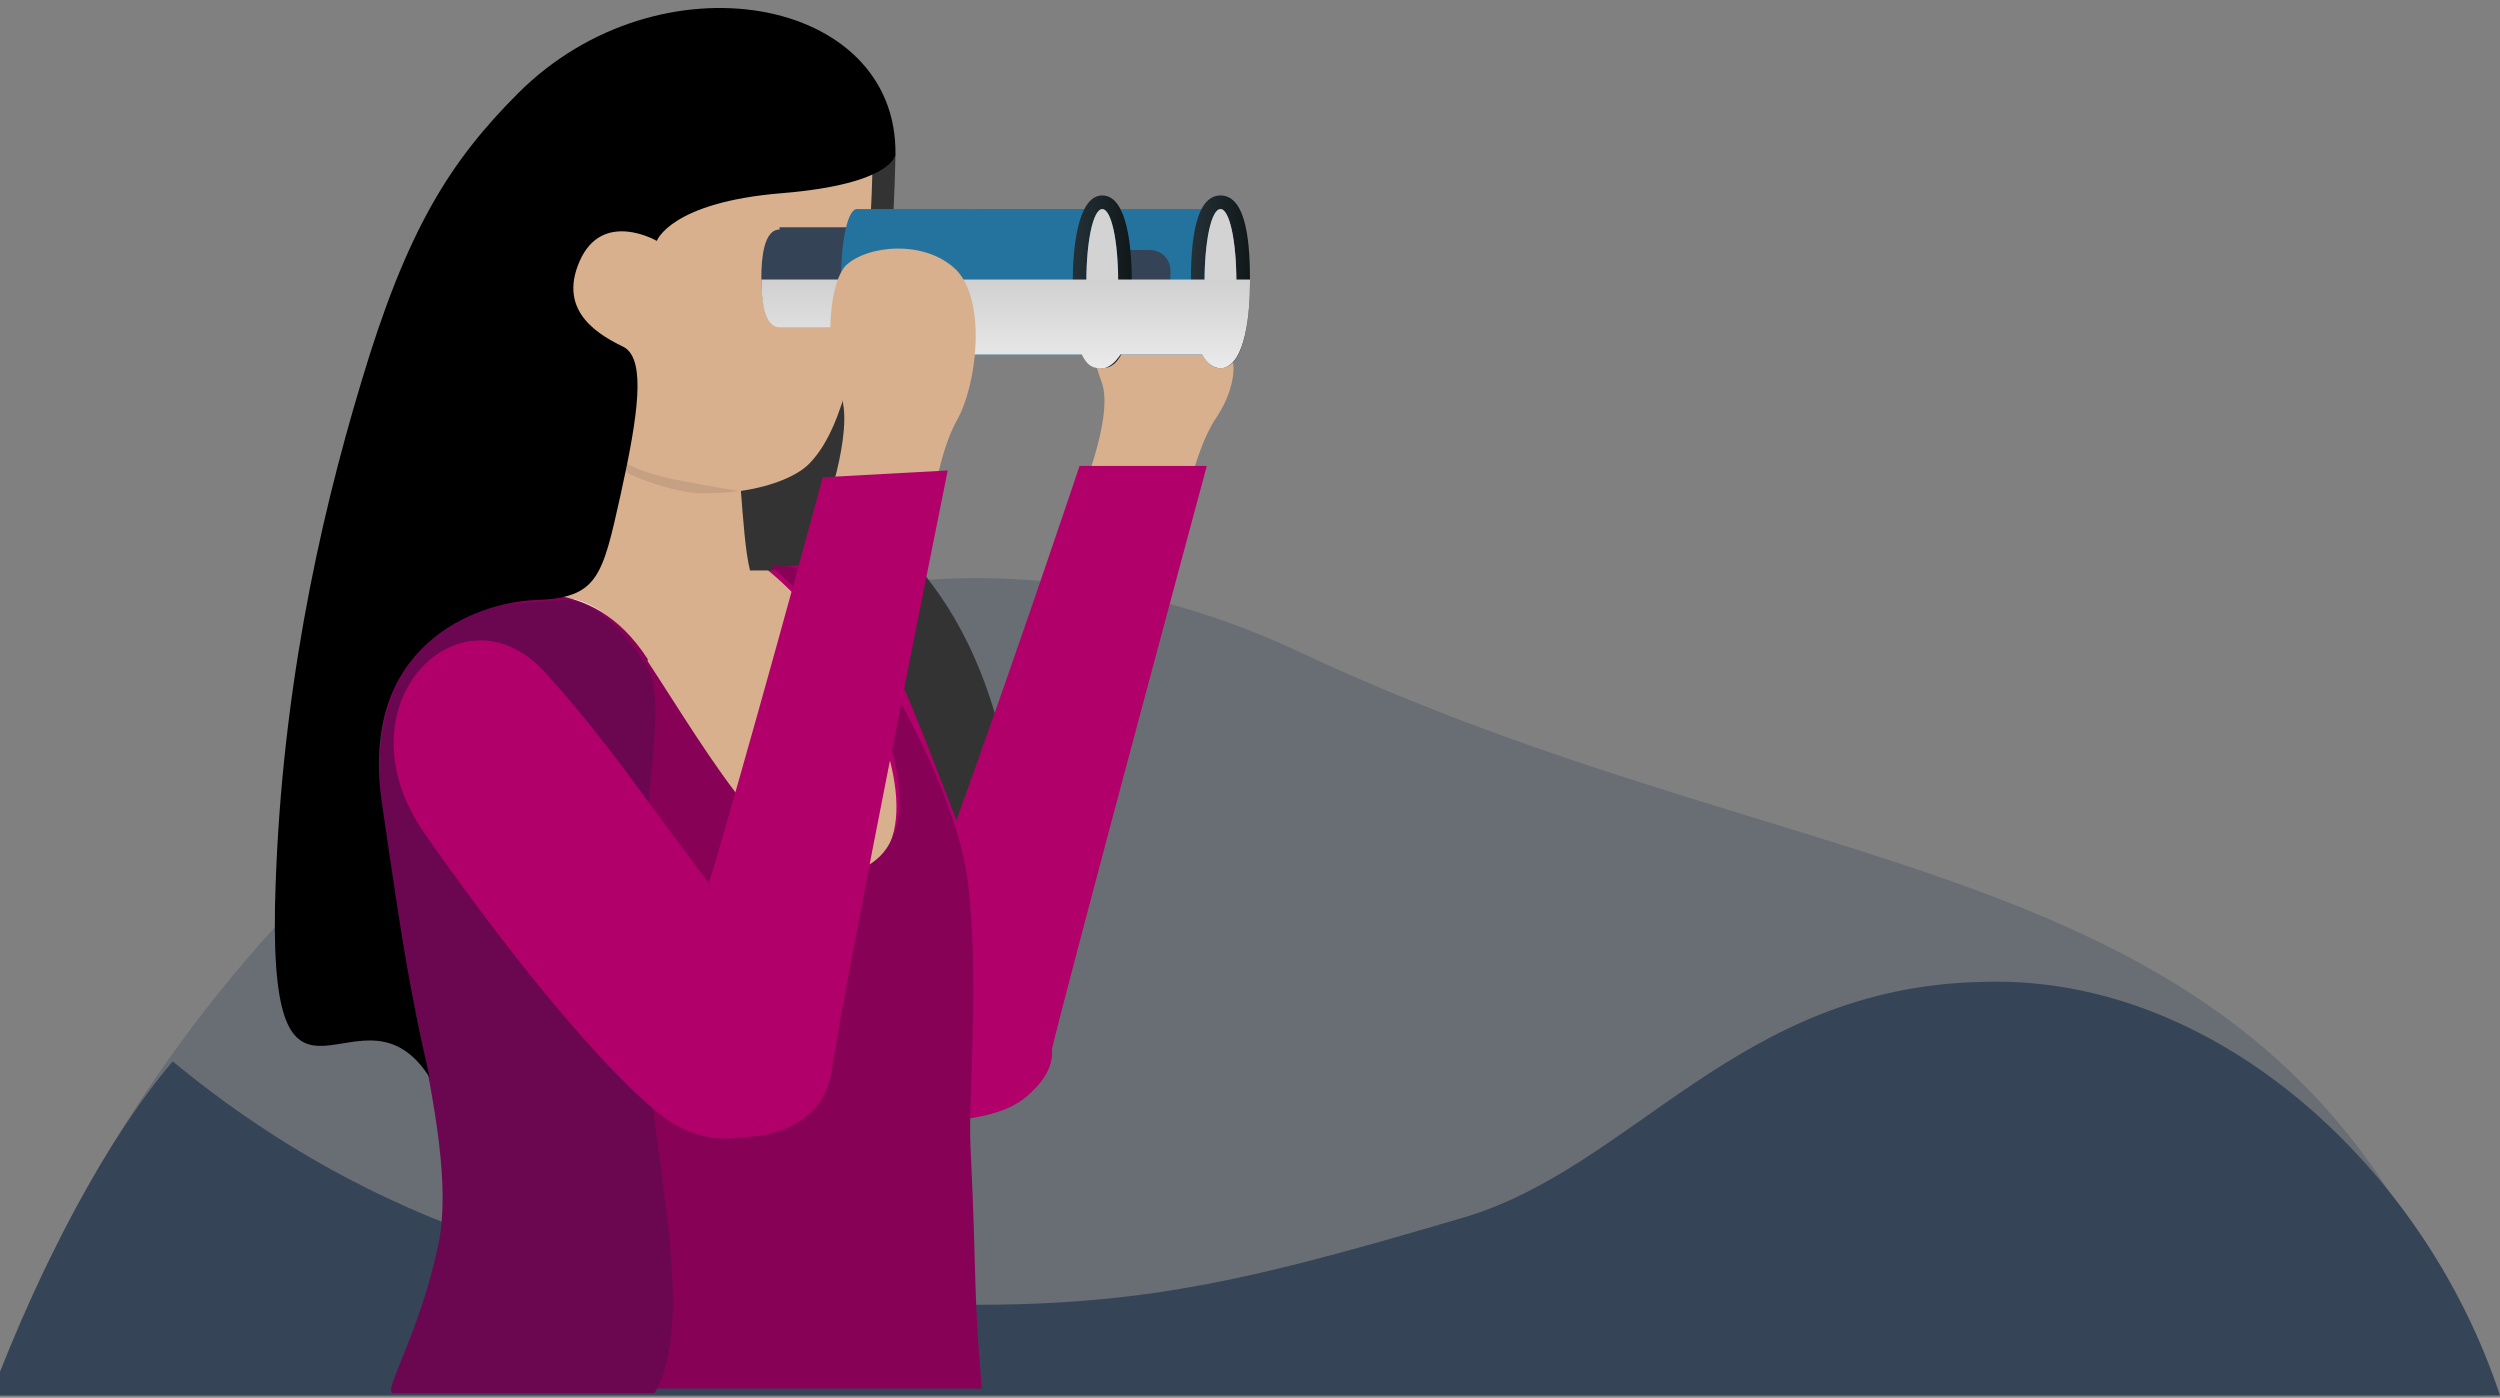<?xml version="1.0" encoding="utf-8"?>
<!-- Generator: Adobe Illustrator 26.3.1, SVG Export Plug-In . SVG Version: 6.00 Build 0)  -->
<svg version="1.1" id="Layer_1" xmlns="http://www.w3.org/2000/svg" xmlns:xlink="http://www.w3.org/1999/xlink" x="0px" y="0px"
	 viewBox="0 0 110 61.5" style="enable-background:new 0 0 110 61.5;" xml:space="preserve">
<rect x="0" y="0" width="110" height="61.5" fill="#808080" stroke="none"/>
<style type="text/css">
	.st0{fill:none;}
	.st1{opacity:0.3;fill-rule:evenodd;clip-rule:evenodd;fill:#354557;enable-background:new    ;}
	.st2{fill-rule:evenodd;clip-rule:evenodd;fill:#354557;}
	.st3{fill:#333333;}
	.st4{fill:#B10069;}
	.st5{fill:#D8B08D;}
	.st6{fill:url(#SVGID_1_);}
	.st7{fill:#870257;}
	.st8{fill:#6B0751;}
	.st9{fill:#344456;}
	.st10{fill:#24739E;}
	.st11{fill:url(#SVGID_00000153680741785699971510000013154968165296887727_);}
	.st12{fill:#D3D3D3;}
	.st13{fill:url(#SVGID_00000008834052992308518210000016109502081139227557_);}
	.st14{fill:url(#SVGID_00000177486179122061119020000013860174287269403538_);}
	.st15{fill:#C6A083;}
</style>
<g>
	<path class="st0" d="M53.9,36.8C30,25.6,8.1,36.7-0.1,61.4h109.7C101.5,36.8,78,48.2,53.9,36.8z"/>
	<path class="st1" d="M57.2,28.7C33.5,17.5,8.7,36.8-0.4,61.4h109.7C101.2,36.8,81.3,40,57.2,28.7z"/>
	<path class="st2" d="M110,61.4l-110.4,0c2.2-5.8,5.1-11.3,8-14.7c9.8,8.1,20.5,10.4,31.1,10.6c10.5,0.5,15.4-0.7,25.6-3.7
		c7.6-2.2,12.1-10.2,23-10.4C97.5,42.9,106.7,51.4,110,61.4z"/>
</g>
<path class="st3" d="M39.4,6.8c0,0-0.1,7.8-1.3,12.6c-1.3,4.8,4.1,3.7,6.3,14.5c2.2,10.9-1.4,22.3-24.4,14.8c4-9.1-11-7-6.1-15.4
	S21.1,8.7,27,6S39.4,6.8,39.4,6.8z"/>
<g>
	<g>
		<path class="st4" d="M38,47.2c-1.9-2.7-4.5-8.5-6.7-14.6c-2.3-6.5,4.5-10.4,7-5.5c2.7,5.3,3.8,10,7.8,18.4
			C47.5,48.3,41,51.4,38,47.2z"/>
		<path class="st5" d="M47.4,22.2c0,0,1.6-3.7,1.1-5.3c-0.6-1.7-0.1-0.5,0.8-1.3l4.4,0c0.7-0.5,0.9,1.2-0.2,2.8
			c-1,1.5-1.5,4.5-1.5,4.5L47.4,22.2z"/>
		<path class="st4" d="M53.1,20.5l-5.6,0c0,0-2.7,8.1-5.6,16.1c-2.9,8.1-6.1,10.6-1.7,12.2c1.4,0.6,5.3,0.8,6-2.3
			C46.9,43.5,53.1,20.5,53.1,20.5z"/>
	</g>
</g>
<g>
	<path class="st5" d="M24.5,26.4c0,0,0.1,0,0.1,0c1.7,0,3.3,1.9,3.8,2.8c0,0,0,0.1,0,0.1c2.7,4.1,6.1,10.2,9.2,9.2
		c3.1-1,1.8-5.9-0.3-9.3c-1.5-2.4-2.9-3.6-3.5-4.1c-0.3,0-0.6,0-0.8,0c-0.2-0.8-0.3-2.2-0.4-3.5c1.4-0.2,2.6-0.7,3.1-1.3
		c2.9-3.1,2.7-14.6,2.7-14.6c-0.5-1.2-5.9-3.4-9.9-1c-3.3,2-4.7,6.8-3.5,11.1c0,0-0.1,0.1-0.1,0.1c0,0,1,3.1,0.9,6.2
		c-0.1,1.8-0.3,3-0.4,3.6c-0.9,0.2-1.9,0.6-3,0.9c0,0,0,0,0.1,0C22.8,26.5,23.6,26.2,24.5,26.4z"/>
	<linearGradient id="SVGID_1_" gradientUnits="userSpaceOnUse" x1="26.533" y1="93.983" x2="26.533" y2="41.566">
		<stop  offset="0" style="stop-color:#AFAFAF"/>
		<stop  offset="0.395" style="stop-color:#CCCCCC"/>
		<stop  offset="1" style="stop-color:#FFFFFF"/>
	</linearGradient>
	<path class="st6" d="M28.5,29.1C28.5,29.2,28.5,29.2,28.5,29.1C28.5,29.2,28.5,29.1,28.5,29.1c-0.5-0.9-2.1-2.8-3.8-2.8
		c0,0-0.1,0-0.1,0C25.7,26.5,27.2,27.1,28.5,29.1z"/>
	<path class="st7" d="M42.7,50.4c-0.1-2.2,0.4-7.2-0.1-11.5c-0.7-5.8-6.7-13.9-6.7-13.9c-0.5,0-1.3-0.1-2-0.1c0.6,0.5,2,1.7,3.5,4.1
		c2.2,3.4,3.4,8.2,0.3,9.3c-3.1,1-6.5-5.1-9.2-9.2c0,0,0,0,0-0.1c-1.3-2-2.8-2.6-4-2.8c-0.6,0-1.6,0.2-1.9,0.2c-0.1,0-0.1,0-0.1,0
		s0,0-0.1,0c-0.4,0-2.4,0.4-3.9,2c0,0,0,0,0,0c-1,1.1-1.8,2.7-1.8,5.3c0,0,0,0,0,0c0,0.6,0,1.1,0.1,1.7c0.3,3.9,1.3,8.4,2.2,12.2
		c0.5,1.8,0.7,3.5,0.5,5.8c0,0.4-0.1,0.8-0.1,1.1c0,0,0,0,0,0.1c-0.4,2.2-1.4,4.6-2.2,6.5h0.3h0.3h8.7h16.7
		C42.8,56.2,43,56.7,42.7,50.4z"/>
	<path class="st8" d="M28.4,29.2c-0.5-0.7-1.8-2.7-3.5-2.8c-0.3,0-2.6,0.2-2.6,0.2s-5.6,0.5-5.6,7.3c0,6.8,3.6,15.8,2.6,20.8
		c-0.8,3.9-2.5,6.6-2,6.6c0.3,0,11.5,0,11.5,0c1.9-3.2-0.1-10.6-0.5-16.5C27.6,37.3,29.7,31.1,28.4,29.2z"/>
</g>
<g>
	<g>
		<g>
			<path class="st9" d="M34.3,10.1L34.3,10.1L34.3,10.1c-0.7,0-0.8,1.3-0.8,2.1c0,0.8,0.1,2.1,0.8,2.1v0h5.4v-4.3H34.3z"/>
			<g>
				<path class="st10" d="M43,9.2c-0.4,0-0.7,1.4-0.7,3.2c0,1.8,0.3,3.2,0.7,3.2l0,0l10.7,0l0-6.4L43,9.2z"/>
				<g>
					
						<linearGradient id="SVGID_00000107589373573850536290000015077387534276985247_" gradientUnits="userSpaceOnUse" x1="4088.755" y1="-919.684" x2="4091.394" y2="-919.684" gradientTransform="matrix(-1 2.300000e-03 2.300000e-03 1 4145.907 922.642)">
						<stop  offset="0" style="stop-color:#101719"/>
						<stop  offset="1" style="stop-color:#243137"/>
					</linearGradient>
					<path style="fill:url(#SVGID_00000107589373573850536290000015077387534276985247_);" d="M53.7,9.2c0.4,0,0.7,1.4,0.7,3.2
						c0,1.8-0.3,3.2-0.7,3.2c-0.4,0-0.7-1.4-0.7-3.2C53,10.6,53.3,9.2,53.7,9.2 M53.7,8.6c-1.2,0-1.3,2.4-1.3,3.8
						c0,1.4,0.2,3.8,1.3,3.8c1.1,0,1.3-2.4,1.3-3.8C55,10.9,54.9,8.6,53.7,8.6L53.7,8.6z"/>
					<path class="st12" d="M53.7,9.2c-0.4,0-0.7,1.4-0.7,3.2c0,1.8,0.3,3.2,0.7,3.2c0.4,0,0.7-1.4,0.7-3.2
						C54.4,10.6,54.1,9.2,53.7,9.2z"/>
				</g>
			</g>
			<path class="st9" d="M51.5,12.8c0,0.5-0.4,0.9-0.9,0.9h-3.8c-0.5,0-0.9-0.4-0.9-0.9v-0.9c0-0.5,0.4-0.9,0.9-0.9h3.8
				c0.5,0,0.9,0.4,0.9,0.9V12.8z"/>
			<g>
				<g>
					<path class="st10" d="M37.7,9.2c-0.4,0-0.7,1.4-0.7,3.2c0,1.8,0.3,3.2,0.7,3.2l0,0l10.8,0l0-6.4L37.7,9.2z"/>
				</g>
				<g>
					
						<linearGradient id="SVGID_00000027570289072081966690000000171065744385419932_" gradientUnits="userSpaceOnUse" x1="4093.982" y1="-919.697" x2="4096.621" y2="-919.697" gradientTransform="matrix(-1 2.300000e-03 2.300000e-03 1 4145.907 922.642)">
						<stop  offset="0" style="stop-color:#101719"/>
						<stop  offset="1" style="stop-color:#243137"/>
					</linearGradient>
					<path style="fill:url(#SVGID_00000027570289072081966690000000171065744385419932_);" d="M48.5,9.2c0.4,0,0.7,1.4,0.7,3.2
						c0,1.8-0.3,3.2-0.7,3.2c-0.4,0-0.7-1.4-0.7-3.2C47.8,10.6,48.1,9.2,48.5,9.2 M48.5,8.6c-1.1,0-1.3,2.4-1.3,3.8
						c0,1.4,0.2,3.8,1.3,3.8c1.2,0,1.3-2.4,1.3-3.8C49.8,10.9,49.6,8.6,48.5,8.6L48.5,8.6z"/>
					<path class="st12" d="M48.5,9.2c-0.4,0-0.7,1.4-0.7,3.2c0,1.8,0.3,3.2,0.7,3.2c0.4,0,0.7-1.4,0.7-3.2
						C49.2,10.6,48.9,9.2,48.5,9.2z"/>
				</g>
			</g>
		</g>
		
			<linearGradient id="SVGID_00000133488427043648230730000010313106722979581322_" gradientUnits="userSpaceOnUse" x1="44.291" y1="6.701" x2="44.291" y2="19.31">
			<stop  offset="0" style="stop-color:#AFAFAF"/>
			<stop  offset="0.395" style="stop-color:#CCCCCC"/>
			<stop  offset="1" style="stop-color:#FFFFFF"/>
		</linearGradient>
		<path style="fill:url(#SVGID_00000133488427043648230730000010313106722979581322_);" d="M34.3,14.4L34.3,14.4l2.9,0
			c0.1,0.7,0.3,1.2,0.5,1.2l5.2,0c0,0,0,0,0,0l4.7,0c0.2,0.4,0.4,0.6,0.8,0.6c0,0,0.1,0,0.2,0c0,0,0,0,0,0c0.3-0.1,0.5-0.3,0.7-0.6
			l3.6,0c0.2,0.4,0.5,0.6,0.8,0.6c0,0,0.1,0,0.1,0c0,0,0,0,0,0c1-0.2,1.2-2.4,1.2-3.8c0,0,0-0.1,0-0.1H33.5
			C33.5,13.1,33.6,14.4,34.3,14.4z"/>
	</g>
	<g>
		<path class="st4" d="M29,49c-2.6-2.1-6.6-7-10.3-12.3c-4-5.7,1.6-11.2,5.3-7.1c4,4.4,6,8.3,12.1,15.3C38.2,47.3,33.1,52.3,29,49z"
			/>
		<path class="st5" d="M36.2,22.8c0,0,1.4-3.8,0.8-5.4c-0.7-1.7-0.6-4.8,0.2-5.7c0.9-0.9,3.5-1.2,4.9,0.2c1.3,1.4,0.9,5,0,6.6
			c-0.9,1.6-1.2,4.6-1.2,4.6L36.2,22.8z"/>
		<path class="st4" d="M41.7,20.7L36.2,21c0,0-2.2,8.2-4.6,16.5c-2.4,8.3-5.4,10.9-0.9,12.3c1.5,0.5,5.4,0.5,5.9-2.7
			C37,44,41.7,20.7,41.7,20.7z"/>
	</g>
</g>
<path class="st15" d="M27.6,20.4c0,0,0.6,0.4,2.1,0.7s2.8,0.5,2.8,0.5s-0.3,0.1-1.6,0.1c-1.3,0-3.2-0.8-3.3-0.9S27.6,20.4,27.6,20.4
	z"/>
<path d="M39.4,6.8c0,0-0.1,1.3-5,1.7c-4.9,0.4-5.5,2.1-5.5,2.1s-2.4-1.4-3.4,0.9c-1,2.3,1,3.3,2,3.8c0.9,0.6,0.6,2.9-0.2,6.5
	s-1,4.5-3.7,4.6c-2.7,0.1-7.8,2-6.8,8.9c1,6.9,1.2,8,2.1,12.1c-3-4.7-7,3.5-6.8-7.5c0.2-9,1.9-16.8,3.8-23.1c2-6.7,3.9-9.7,6.9-12.7
	C29-2.1,39.5-0.2,39.4,6.8z"/>
</svg>
